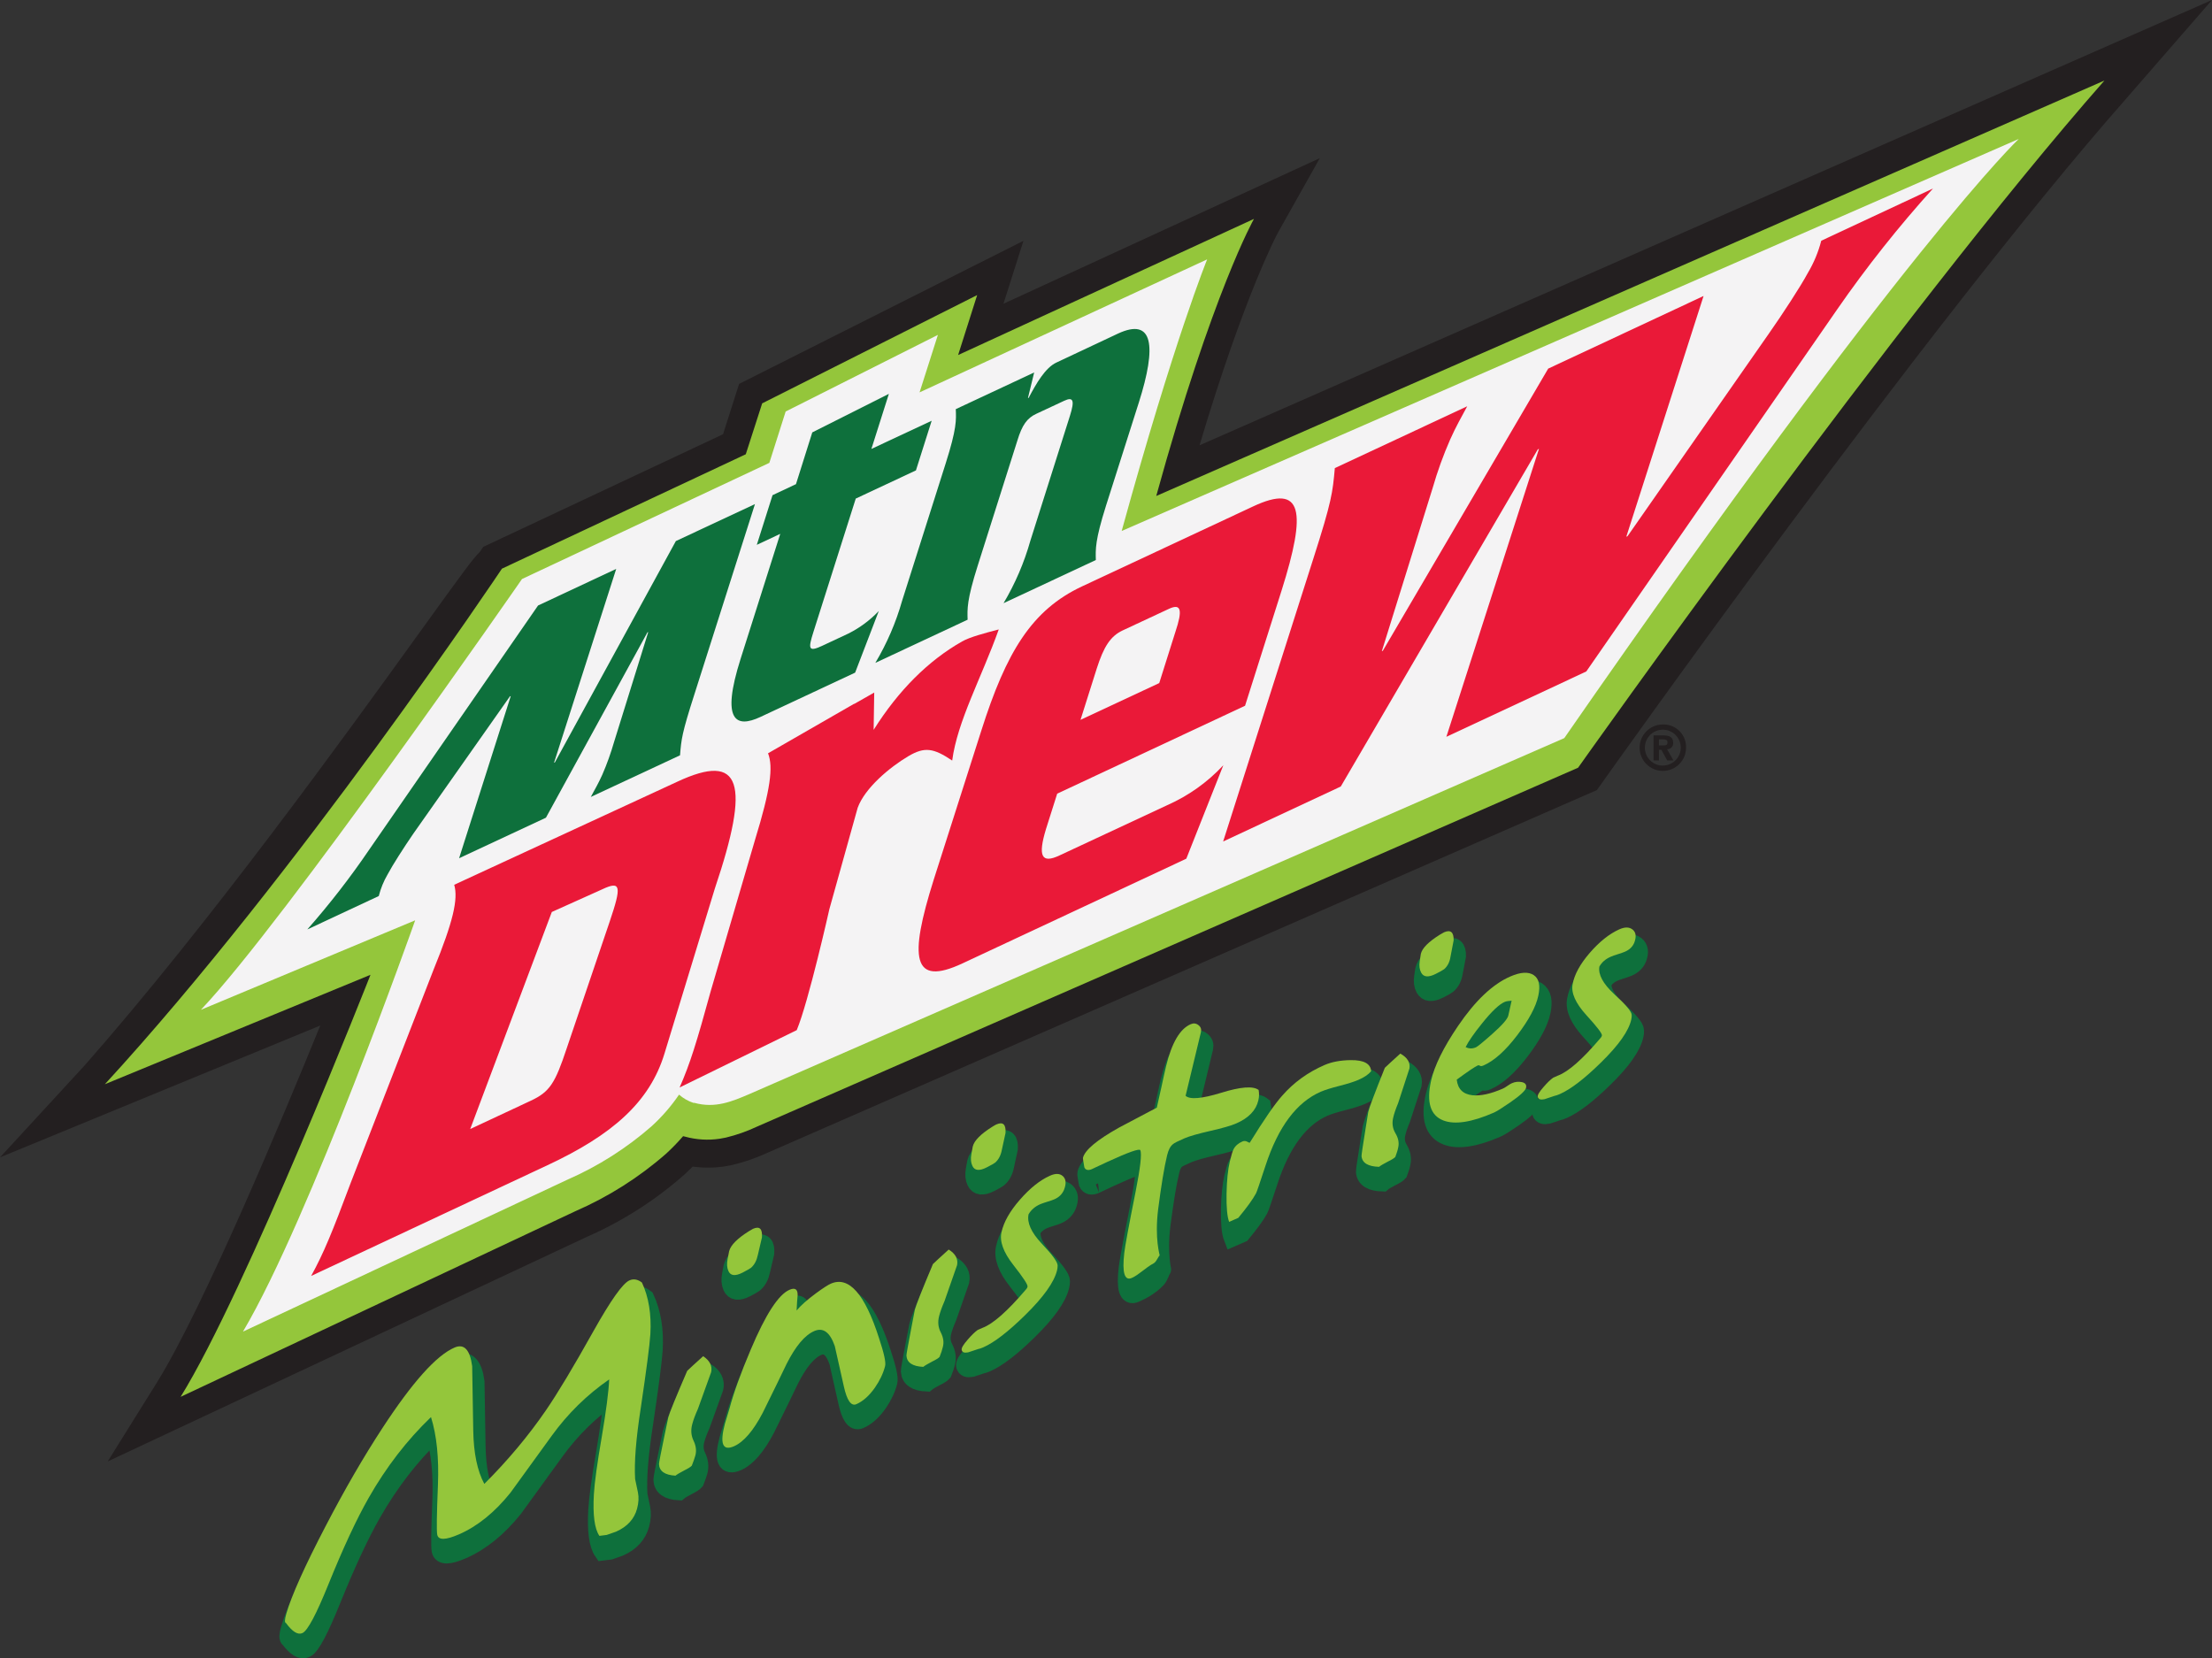 <?xml version="1.0" encoding="utf-8"?>
<!-- Generator: Adobe Illustrator 12.0.0, SVG Export Plug-In . SVG Version: 6.00 Build 51448)  -->
<!DOCTYPE svg PUBLIC "-//W3C//DTD SVG 1.1//EN" "http://www.w3.org/Graphics/SVG/1.1/DTD/svg11.dtd">
<svg  version="1.1" id="Layer_1" xmlns="http://www.w3.org/2000/svg" xmlns:xlink="http://www.w3.org/1999/xlink" width="493.58" height="370.06"
	 viewBox="0 0 493.58 370.06" style="overflow:visible;enable-background:new 0 0 493.58 370.06;" xml:space="preserve">
<rect x="0" y="0" width="493.58" height="370.06" fill="#333333" stroke="none"/>
<g>
	<path style="fill:#0E703C;stroke:#0E703C;stroke-width:4;" d="M102.18,304.21c2.13-0.92,3.44,0.48,3.93,4.16l0.24,14.41
		c0.09,5.01,0.91,8.96,2.47,11.86c5.26-5.26,9.84-10.73,13.75-16.43c2.57-3.74,6.11-9.63,10.61-17.68
		c3.85-6.86,6.51-10.62,7.99-11.29c0.9-0.43,1.84-0.28,2.82,0.46c1.51,3.25,2.14,7.1,1.88,11.54c-0.17,2.51-0.88,7.98-2.13,16.39
		c-1.08,6.93-1.5,12.24-1.27,15.93l0.63,2.99c0.22,1.09,0.16,2.3-0.19,3.6c-0.62,2.32-2.19,4.03-4.68,5.14l-2.12,0.74l-1.61,0.2
		c-1.09-1.57-1.5-4.68-1.23-9.33c0.15-2.59,0.74-6.87,1.77-12.85c0.97-5.74,1.52-9.98,1.64-12.73c-4.97,3.44-9.25,7.64-12.82,12.58
		l-9.22,12.72c-3.52,4.38-7.33,7.46-11.44,9.26c-3.03,1.32-4.66,1.35-4.89,0.07c-0.16-0.83-0.11-4.52,0.16-11.07
		c0.24-6.02-0.27-11.07-1.55-15.15c-5.34,5.12-9.98,11.13-13.91,18.03c-2.69,4.72-5.66,11.11-8.92,19.15
		c-2.74,6.79-4.68,10.45-5.83,11c-1.01,0.49-2.24-0.25-3.69-2.22c-0.33-0.07-0.31-0.78,0.08-2.12c1.18-4.07,4.1-10.58,8.76-19.51
		c4.22-8.12,8.43-15.39,12.62-21.8C92.75,311.96,98.13,305.94,102.18,304.21z"/>
	<path style="fill:#0E703C;stroke:#0E703C;stroke-width:4;" d="M155.12,330.56c-0.23,0.27-0.79,0.62-1.65,1.05
		c-1.02,0.53-1.69,0.93-2,1.19c-2.4-0.14-3.62-1.01-3.67-2.61c0-0.3,0.41-2.44,1.24-6.43l0.84-4.01c0.27-1.01,1.68-4.46,4.21-10.34
		c0.38-0.38,1.56-1.47,3.56-3.27c1.48,0.98,2.08,2.17,1.78,3.57l-2.95,8.19c-0.59,1.32-1.02,2.47-1.27,3.43
		c-0.35,1.3-0.25,2.53,0.3,3.67c0.55,1.14,0.68,2.24,0.4,3.3C155.73,328.93,155.47,329.68,155.12,330.56z M169.86,283.52
		c-0.26,1.26-0.77,2.23-1.54,2.9c-0.25,0.19-0.88,0.55-1.88,1.07c-1.64,0.84-2.7,0.71-3.16-0.37c-0.32-0.71-0.38-1.61-0.17-2.68
		l0.34-1.75c0.36-1.35,1.84-2.84,4.45-4.47c0.47-0.29,0.77-0.46,0.9-0.52c1.47-0.63,2.12,0.03,1.96,1.97
		C170.58,280.52,170.28,281.8,169.86,283.52z"/>
	<path style="fill:#0E703C;stroke:#0E703C;stroke-width:4;" d="M198.25,308.34c-0.41,1.61-1.17,3.21-2.25,4.78
		c-1.27,1.82-2.66,3.07-4.15,3.72c-1.18,0.52-2.12-0.82-2.82-4.02l-2.01-8.95c-1.08-3.09-2.6-4.2-4.58-3.34
		c-2.12,0.92-4.17,3.37-6.17,7.33c-1.15,2.42-2.93,6.05-5.33,10.92c-2.1,4.02-4.24,6.5-6.41,7.46c-2.54,1.11-3.21-0.57-2.02-5.05
		c0.1-0.39,0.27-0.96,0.52-1.73c0.24-0.76,0.42-1.34,0.52-1.72c0.92-3.46,2.5-7.83,4.73-13.1c3.3-7.82,6.18-12.26,8.64-13.32
		c1.25-0.54,1.86-0.12,1.81,1.26c-0.08,0.76-0.16,1.88-0.23,3.36c0.93-1.12,2.38-2.41,4.35-3.86c1.57-1.15,2.67-1.86,3.3-2.13
		c4.03-1.75,7.6,2.32,10.74,12.15C198.01,305.45,198.46,307.53,198.25,308.34z"/>
	<path style="fill:#0E703C;stroke:#0E703C;stroke-width:4;" d="M210.41,306.29c-0.23,0.27-0.78,0.62-1.65,1.04
		c-1.02,0.53-1.68,0.93-1.99,1.19c-2.42-0.11-3.67-0.96-3.76-2.52c-0.01-0.29,0.37-2.39,1.12-6.31l0.76-3.94
		c0.26-0.99,1.6-4.39,4.03-10.17c0.37-0.37,1.55-1.45,3.52-3.24c1.52,0.94,2.14,2.1,1.87,3.48l-2.81,8.05
		c-0.57,1.3-0.97,2.42-1.21,3.37c-0.32,1.28-0.2,2.48,0.38,3.59c0.58,1.12,0.74,2.19,0.47,3.23
		C211,304.69,210.75,305.43,210.41,306.29z M224.3,260.09c-0.23,1.24-0.73,2.19-1.5,2.86c-0.25,0.19-0.87,0.55-1.88,1.06
		c-1.64,0.84-2.71,0.72-3.19-0.33c-0.34-0.7-0.42-1.57-0.23-2.62l0.31-1.72c0.33-1.33,1.8-2.8,4.39-4.42
		c0.47-0.29,0.77-0.46,0.9-0.51c1.47-0.63,2.14,0.01,2.02,1.92C224.96,257.15,224.68,258.41,224.3,260.09z"/>
	<path style="fill:#0E703C;stroke:#0E703C;stroke-width:4;" d="M236.75,285.94c0,0.34-0.05,0.69-0.14,1.07
		c-0.65,2.63-3.02,5.95-7.12,9.97c-3.79,3.72-6.91,6.12-9.35,7.19c-0.46,0.2-0.83,0.32-1.12,0.37c-0.75,0.24-1.5,0.49-2.24,0.74
		c-0.85,0.17-1.33-0.01-1.44-0.54c-0.1-0.41,0.36-1.18,1.37-2.33c0.85-0.98,1.59-1.7,2.23-2.15l-0.13,0.06l0.07-0.03
		c0.18-0.08,0.54-0.23,1.08-0.47c2.35-0.86,5.6-3.73,9.75-8.61c0.16-0.15,0.27-0.35,0.32-0.58c0.11-0.42-0.96-2.04-3.18-4.87
		c-2.22-2.84-3.09-5.26-2.63-7.27c0.49-2.27,1.85-4.69,4.1-7.26c2.24-2.57,4.46-4.35,6.66-5.34c1.27-0.59,2.25-0.56,2.95,0.08
		c0.7,0.65,0.78,1.65,0.25,3.02c-0.4,0.97-1.12,1.68-2.15,2.13c-0.36,0.16-0.88,0.34-1.58,0.55c-0.7,0.21-1.22,0.4-1.58,0.55
		c-1.17,0.51-2.04,1.26-2.61,2.26c-0.38,1.85,0.58,4.01,2.9,6.49C235.58,283.52,236.78,285.17,236.75,285.94z"/>
	<path style="fill:#0E703C;stroke:#0E703C;stroke-width:4;" d="M281.6,246.73c0.14,0.77,0.12,1.55-0.07,2.34
		c-0.52,2.22-2.18,3.94-4.96,5.14c-1.12,0.49-3.05,1.04-5.77,1.66c-2.72,0.62-4.64,1.17-5.76,1.65c-1.43,0.62-2.28,1.05-2.54,1.29
		c-0.6,0.46-1.04,1.31-1.33,2.52c-0.64,2.65-1.3,6.66-1.99,12c-0.83,6.66,0.32,10.73,0.12,9.82c0,0.01-0.66,1.78-1.08,2.22
		c-1.52,1.61-3.3,2.57-4.92,3.29c-1.63,0.72-2.2-1.14-1.69-5.58c0.17-1.54,1.01-6.08,2.52-13.63c1.07-5.39,1.42-8.49,1.05-9.3
		c-0.23-0.4-2.68,0.47-7.38,2.63c-1.18,0.55-2.08,0.98-2.72,1.27c-0.63,0.3-0.84,0.39-0.61,0.3c-0.89,0.39-1.49,0.27-1.77-0.36
		c-0.23-1.32-0.34-2.03-0.31-2.13c0.43-1.74,3.12-3.99,8.08-6.76c1.88-0.98,4.68-2.46,8.4-4.44c0.25-1.03,0.59-2.57,1.03-4.61
		c0.44-2.05,0.78-3.59,1.03-4.62c1.27-5.23,3.1-8.36,5.51-9.39c0.63-0.27,1.2-0.2,1.72,0.21c0.52,0.4,0.7,0.93,0.55,1.58
		l-3.42,14.19c0.95,0.88,3.59,0.66,7.94-0.67C277.58,246.01,280.37,245.8,281.6,246.73z"/>
	<path style="fill:#0E703C;stroke:#0E703C;stroke-width:4;" d="M306.7,242.56c-0.61,0.72-1.54,1.35-2.8,1.9
		c-0.99,0.43-2.4,0.88-4.25,1.35c-1.85,0.47-3.24,0.91-4.18,1.31c-5.39,2.34-9.49,7.82-12.32,16.45c-1.27,3.88-1.98,5.96-2.13,6.22
		c-0.73,1.36-2.05,3.18-3.96,5.48l-2.04,0.89c-0.43-1.1-0.63-3.2-0.58-6.29c0.06-2.98,0.3-5.37,0.73-7.18
		c0.33-1.39,0.61-2.3,0.83-2.73c0.38-0.75,1.04-1.33,1.98-1.74c0.36-0.15,0.71-0.14,1.05,0.04c0.34,0.18,0.53,0.27,0.58,0.25
		c3.19-5.17,5.61-8.68,7.25-10.51c2.58-2.95,5.73-5.23,9.45-6.84c1.61-0.7,3.55-1.06,5.82-1.09
		C305.08,240.03,306.61,240.86,306.7,242.56z"/>
	<path style="fill:#0E703C;stroke:#0E703C;stroke-width:4;" d="M312.1,261.67c-0.22,0.26-0.77,0.61-1.64,1.03
		c-1.02,0.53-1.68,0.92-1.98,1.18c-2.47-0.07-3.77-0.86-3.92-2.37c-0.02-0.28,0.28-2.3,0.89-6.08l0.61-3.8
		c0.22-0.96,1.46-4.25,3.7-9.85c0.37-0.37,1.52-1.42,3.45-3.17c1.58,0.88,2.26,1.99,2.04,3.32l-2.54,7.78
		c-0.53,1.26-0.9,2.35-1.1,3.26c-0.28,1.24-0.11,2.38,0.53,3.45c0.63,1.06,0.83,2.09,0.61,3.1
		C312.64,260.12,312.41,260.84,312.1,261.67z M324.41,217c-0.19,1.2-0.66,2.12-1.41,2.77c-0.24,0.19-0.87,0.54-1.87,1.05
		c-1.64,0.83-2.72,0.74-3.26-0.27c-0.37-0.67-0.48-1.51-0.33-2.52l0.25-1.66c0.29-1.28,1.72-2.72,4.29-4.32
		c0.46-0.28,0.76-0.45,0.9-0.51c1.47-0.63,2.18-0.03,2.13,1.81C324.96,214.17,324.73,215.38,324.41,217z"/>
	<path style="fill:#0E703C;stroke:#0E703C;stroke-width:4;" d="M341.27,246.24c-0.14,0.64-1.32,1.73-3.54,3.27
		c-1.79,1.23-3,1.99-3.63,2.27c-4.94,2.16-8.71,2.75-11.3,1.75c-2.89-1.12-3.79-4.08-2.72-8.88c0.75-3.33,2.75-7.4,6.01-12.2
		c3.85-5.67,7.75-9.35,11.68-11.05c2.28-0.99,4.01-1.09,5.2-0.31c1.19,0.78,1.53,2.32,1.03,4.63c-0.53,2.45-2.11,5.39-4.73,8.83
		c-2.62,3.44-5.13,5.69-7.52,6.72c-0.36,0.16-0.62,0.18-0.77,0.06c-0.16-0.12-0.33-0.14-0.51-0.06c-0.58,0.25-2.14,1.3-4.67,3.15
		c0.23,2.09,1.4,3.26,3.51,3.49c1.84,0.19,4.11-0.32,6.82-1.5c0.23-0.1,0.56-0.3,0.99-0.6c0.43-0.3,0.76-0.49,0.99-0.59
		c0.72-0.32,1.46-0.4,2.23-0.24C341.11,245.15,341.42,245.57,341.27,246.24z M337.31,230.13l0.74-3.34
		c-0.09,0.04-0.3,0.07-0.63,0.08c-0.33,0.02-0.63,0.09-0.9,0.2c-1.25,0.54-2.94,2.14-5.06,4.79c-1.84,2.28-3.06,4.05-3.67,5.3
		c0.73,0.38,1.49,0.4,2.3,0.05c0.36-0.16,1.55-1.13,3.56-2.91C335.92,232.29,337.14,230.9,337.31,230.13z"/>
	<path style="fill:#0E703C;stroke:#0E703C;stroke-width:4;" d="M364.84,229.97c0.02,0.32-0.01,0.66-0.09,1.02
		c-0.53,2.51-2.79,5.73-6.78,9.63c-3.69,3.62-6.75,5.97-9.2,7.04c-0.45,0.2-0.83,0.32-1.13,0.38c-0.75,0.25-1.5,0.5-2.25,0.75
		c-0.86,0.18-1.36,0.02-1.5-0.48c-0.13-0.38,0.3-1.13,1.28-2.24c0.82-0.96,1.54-1.65,2.17-2.09l-0.13,0.06l0.06-0.03
		c0.18-0.08,0.54-0.24,1.09-0.48c2.35-0.87,5.53-3.67,9.53-8.4c0.16-0.15,0.26-0.34,0.31-0.56c0.08-0.4-1.08-1.93-3.5-4.57
		c-2.4-2.65-3.41-4.94-3.04-6.86c0.39-2.17,1.66-4.5,3.82-7c2.16-2.49,4.34-4.23,6.54-5.23c1.26-0.58,2.27-0.58,3.02,0.02
		c0.75,0.6,0.88,1.55,0.4,2.87c-0.36,0.93-1.06,1.62-2.09,2.07c-0.36,0.16-0.89,0.34-1.59,0.56c-0.7,0.22-1.22,0.4-1.58,0.56
		c-1.17,0.51-2.01,1.24-2.55,2.21c-0.29,1.77,0.8,3.8,3.28,6.11C363.52,227.69,364.83,229.24,364.84,229.97z"/>
</g>
<path style="fill:#231F20;" d="M267.66,99.37c10.16-34.03,17.44-47.33,17.5-47.46l9.34-16.62l-70.59,32.49l4.46-14.04l-63.45,31.93
	l-3.58,11.23l-53.52,25.14l-0.78,1.17c-1.25,1.08-3.96,4.81-13.35,17.83c-16.35,22.69-46.8,64.9-74.83,96.74L0,258.27l71.46-29.42
	c-8.42,20.71-26.1,62.98-36.42,79.62l-11.01,17.65L130.97,276c7.96-3.49,15.32-8.2,21.82-13.96c0.61-0.56,1.2-1.14,1.78-1.71
	c2.28,0.31,4.59,0.31,6.87,0c0.61-0.1,1.22-0.21,1.83-0.34c2.76-0.64,5.45-1.57,8.02-2.76l185.03-80.92l0.95-1.33
	c0.72-1.01,71.95-101.56,117.04-152.83L493.58,0L267.66,99.37z"/>
<path style="fill:#94C63B;" d="M261.58,106.46c11.62-40.96,20.14-56.27,20.22-56.43l3.56-6.29l-67.77,31.19l4.33-13.64l-53.83,27.08
	l-3.59,11.33l-54.07,25.36l-0.35,0.55c-0.47,0.69-45.9,68.57-88.4,114.76l-7.09,7.71l63.84-26.31
	c-6.61,16.64-28.08,69.34-40.11,88.71l-4.14,6.74l95.06-44.7c7.6-3.32,14.64-7.81,20.85-13.3c1.08-0.98,2.09-2.01,3.03-3.03
	c2.52,0.56,5.12,0.64,7.67,0.26c0.58-0.08,1.11-0.18,1.61-0.29c2.5-0.6,4.93-1.45,7.27-2.55l183.98-80.43l0.35-0.5
	c0.72-1.01,72.18-101.81,117.3-153.16l7.3-8.29L261.58,106.46z"/>
<path style="fill:#231F20;" d="M467.56,13.69l-202.33,88.55c10.78-36.9,18.52-50.88,18.6-51.02l7.03-12.58l-13.03,5.98L221.4,70.6
	l1.06-3.35l3.34-10.52l-9.87,4.97l-48,24.16l-1.75,0.88l-0.6,1.86l-2.98,9.42l-52.58,24.67l-1.17,0.55l-0.72,1.07
	c-1.61,0-46.99,67.72-88.24,114.49L5.71,254.24l19.38-8.02L74.17,226c-8.17,20.42-26.95,65.73-37.83,83.2l-8.28,13.34l14.21-6.68
	l88.05-41.33c7.81-3.42,15.05-8.04,21.43-13.7c0.79-0.72,1.61-1.46,2.26-2.21c2.39,0.37,4.81,0.37,7.19,0
	c0.58-0.08,1.16-0.19,1.72-0.32c2.64-0.63,5.21-1.53,7.67-2.68l0.18-0.08h0.13l183.18-80.07l1.11-0.53l0.71-1.01
	c0.72-1.01,72.1-101.73,117.12-152.96L487.6,4.38L467.56,13.69z M352.13,171.32l-183.31,80.13c-2.19,1.03-4.48,1.83-6.83,2.4
	c-0.45,0.1-0.91,0.18-1.38,0.26c-2.59,0.39-5.24,0.23-7.77-0.47l-0.41-0.1c-1.2,1.38-2.47,2.7-3.82,3.93
	c-6.05,5.3-12.89,9.62-20.26,12.83l-88.05,41.41c14.57-23.46,42.37-94.18,42.37-94.18L23.4,241.95C66.45,195.09,112,126.9,112,126.9
	l54.41-25.53l3.66-11.36l47.97-24.16l-4.25,13.38l65.99-30.37h0.02c0,0-9.23,16.27-21.8,61.82l211.58-92.71
	C423.84,69.98,352.13,171.32,352.13,171.32z"/>
<path style="fill:#F4F3F4;" d="M250.29,118.49c11.71-42.6,19.07-60.61,19.07-60.61l-64.17,29.68l4.09-12.83l-33.97,17.1l-3.64,11.46
	l-55.22,25.93h0.02c0,0-53,76.48-71.64,96.12l47.81-19.97c0,0-23.46,66.47-38.42,91.78l72.41-33.91c6.85-3,13.21-7.04,18.83-11.97
	c2.28-2.09,4.32-4.44,6.06-7c0.94,0.82,2.03,1.45,3.21,1.84h0.24c4.64,1.27,8.41-0.33,12.18-1.94l181.9-79.46
	C425.45,54.47,450.46,31.01,450.46,31.01L250.29,118.49z"/>
<path style="fill:#231F20;" d="M371.04,161.67c-2.86,0-5.18,2.32-5.18,5.18c0,2.86,2.32,5.18,5.18,5.18c2.86,0,5.18-2.32,5.18-5.18
	c0,0,0-0.01,0-0.02c0.08-2.77-2.1-5.08-4.87-5.16C371.25,161.67,371.14,161.67,371.04,161.67z M371.04,170.85
	c-2.21,0-4.01-1.79-4.01-4.01c0-2.21,1.8-4.01,4.01-4.01c2.21,0,4,1.8,4,4.01c0,2.21-1.8,4-4.01,4l0,0L371.04,170.85z"/>
<path style="fill:#231F20;" d="M371.99,167.19c0.71,0.04,1.32-0.52,1.36-1.24c0-0.08,0-0.16-0.01-0.24c0-1.25-0.86-1.61-2.28-1.61
	h-2.09v5.6h1.2v-2.37h0.55l1.3,2.37h1.39L371.99,167.19z M371.2,166.34h-1.03v-1.35h0.8c0.47,0,1.11,0,1.11,0.64
	C372.08,166.28,371.75,166.34,371.2,166.34z"/>
<g>
	<g id="XMLID_1_">
		<g>
			<path style="fill:#EA1938;" d="M214.68,143.14c1.72-0.98,5.12-1.88,8.18-2.68c-3.83,10.73-9.24,20.48-10.39,29.26
				c-4.18-2.81-6.17-3.11-9.79-0.97c-4.17,2.47-9.68,7.08-11.3,11.5l-6.31,22.6c0,0-4.65,20.73-7.29,27.03l-26.13,12.79
				c2.34-5.33,3.78-9.99,6.96-21.57l9.88-33.74c3.41-11.11,4.09-16.18,2.89-19.26l19.21-11.05c0.01,0.01,0.01,0.03,0.01,0.04
				l4.47-2.54l-0.13,8.32C200.51,154.02,207.16,147.41,214.68,143.14z"/>
		</g>
		<g>
		</g>
	</g>
	<path style="fill:#0E703C;" d="M181.25,96.49l17.09-8.6l-3.9,12.29l13.45-6.29l-3.51,11.08l-13.43,6.29l-9.48,29.87
		c-1.14,3.63-1.11,4.41,1.91,3.02l5.94-2.78c2.53-1.27,4.82-2.97,6.77-5.02l-5.28,13.75l-21.16,9.9c-5.36,2.5-8.86,1.06-4.38-13.03
		l8.83-27.84l-5.23,2.45l3.51-11.08l5.23-2.46L181.25,96.49z"/>
	<path style="fill:#0E703C;" d="M230.76,83.12l-1.38,5.68h0.14c1.7-3.21,3.72-6.77,6.25-7.92l13.65-6.42
		c7.94-3.71,8.71,2.71,4.7,15.35l-7.32,23.01c-2.47,7.83-2.34,9.72-2.28,12.15l-20.59,9.63c2.59-4.36,4.6-9.04,5.98-13.93
		l8.82-27.84c1.11-3.5,0.77-4.36-1.3-3.38l-6.15,2.87c-2.09,0.96-3.21,2.5-4.27,6l-8.82,27.82c-2.48,7.83-2.35,9.72-2.28,12.15
		l-20.59,9.63c2.59-4.35,4.6-9.01,5.98-13.88l9.71-30.61c2.49-7.83,2.36-9.72,2.26-12.13L230.76,83.12z"/>
	<path style="fill:#0E703C;" d="M92.17,186.12c-1.97,2.87-4.6,6.96-5.68,9.01c-0.88,1.51-1.54,3.13-1.97,4.82l-15.95,7.46
		c4.99-5.66,9.61-11.62,13.85-17.86l37.64-54.43l17.44-8.17l-13.86,43.22h0.15l27.02-49.43l17.65-8.25l-13.51,42.44
		c-2.79,8.7-2.92,10-3.21,13.62l-19.91,9.29c0.96-1.78,1.7-3.04,2.57-4.97c1.03-2.37,1.9-4.8,2.62-7.29l7.62-24.5h-0.15
		l-22.67,41.39l-19.38,9.05l11.52-36.16h-0.15L92.17,186.12z"/>
	<path style="fill:#EA1938;" d="M96.75,216.37c4.39-10.76,5.52-15.75,4.6-18.93l49.74-22.98c14.44-6.76,16.36,0.27,8.42,23.81
		l-11.23,36.8c-3.3,10.89-11.67,18.2-26.12,24.95l-52.73,24.71c2.81-5.12,4.65-9.62,8.86-20.86L96.75,216.37z M104.92,251.95
		l13.51-6.32c4.25-1.97,5.44-3.91,8.02-11.68l9.62-28.37c2.62-7.78,2.54-9.13-1.71-7.12l-11.23,5.05L104.92,251.95z"/>
	<path style="fill:#EA1938;" d="M235.9,177.11l-2.5,7.89c-1.83,6.03-1.03,7.8,3,5.9l24.07-11.23c4.73-2.09,8.98-5.12,12.5-8.9
		l-8.26,20.85l-49.94,23.36c-11.23,5.26-11.96-1.12-6.42-18.68l10.62-33.26c5.57-17.54,11.23-26.91,22.46-32.18l38.14-17.83
		c11.23-5.28,11.95,1.11,6.42,18.68l-8.17,25.78L235.9,177.11z M258.67,152.43l3.61-11.44c1.61-4.81,1.32-6.42-1.46-5.12
		l-10.31,4.81c-2.76,1.3-4.23,3.66-5.78,8.49l-3.63,11.47L258.67,152.43z"/>
	<path style="fill:#EA1938;" d="M394.71,74.43c3.03-4.32,7.04-10.46,8.68-13.51c1.34-2.25,2.35-4.67,3-7.2l24.93-11.65
		c-7.67,8.5-14.8,17.48-21.32,26.89l-56.04,80.88l-31.22,14.58l20.66-64.25l-0.26,0.11l-43.96,75.23l-26.25,12.27l20.11-63.07
		c4.15-12.93,4.33-14.84,4.81-20.25l29.54-13.8c-1.43,2.66-2.52,4.54-3.81,7.43c-1.54,3.51-2.84,7.12-3.9,10.8l-11.34,36.42
		l0.22-0.09l36.9-62.96l34.67-16.21l-17.24,53.72l0.27-0.11L394.71,74.43z"/>
</g>
<g>
	<path style="fill:#94C63B;" d="M101.43,300.71c2.13-0.92,3.44,0.48,3.93,4.16l0.24,14.41c0.09,5.01,0.91,8.96,2.47,11.86
		c5.26-5.26,9.84-10.73,13.75-16.43c2.57-3.74,6.11-9.63,10.61-17.68c3.85-6.86,6.51-10.62,7.99-11.29c0.9-0.43,1.84-0.28,2.82,0.46
		c1.51,3.25,2.14,7.1,1.88,11.54c-0.17,2.51-0.88,7.98-2.13,16.39c-1.08,6.93-1.5,12.24-1.27,15.93l0.63,2.99
		c0.22,1.09,0.16,2.3-0.19,3.6c-0.62,2.32-2.19,4.03-4.68,5.14l-2.12,0.74l-1.61,0.2c-1.09-1.57-1.5-4.68-1.23-9.33
		c0.15-2.59,0.74-6.87,1.77-12.85c0.97-5.74,1.52-9.98,1.64-12.73c-4.97,3.44-9.25,7.64-12.82,12.58l-9.22,12.72
		c-3.52,4.38-7.33,7.46-11.44,9.26c-3.03,1.32-4.66,1.35-4.89,0.07c-0.16-0.83-0.11-4.52,0.16-11.07
		c0.24-6.02-0.27-11.07-1.55-15.15c-5.34,5.12-9.98,11.13-13.91,18.03c-2.69,4.72-5.66,11.11-8.92,19.15
		c-2.74,6.79-4.68,10.45-5.83,11c-1.01,0.49-2.24-0.25-3.69-2.22c-0.33-0.07-0.31-0.78,0.08-2.12c1.18-4.07,4.1-10.58,8.76-19.51
		c4.22-8.12,8.43-15.39,12.62-21.8C92,308.46,97.38,302.44,101.43,300.71z"/>
	<path style="fill:#94C63B;" d="M154.37,327.06c-0.23,0.27-0.79,0.62-1.65,1.05c-1.02,0.53-1.69,0.93-2,1.19
		c-2.4-0.14-3.62-1.01-3.67-2.61c0-0.3,0.41-2.44,1.24-6.43l0.84-4.01c0.27-1.01,1.68-4.46,4.21-10.34
		c0.38-0.38,1.56-1.47,3.56-3.27c1.48,0.98,2.08,2.17,1.78,3.57l-2.95,8.19c-0.59,1.32-1.02,2.47-1.27,3.43
		c-0.35,1.3-0.25,2.53,0.3,3.67c0.55,1.14,0.68,2.24,0.4,3.3C154.98,325.43,154.72,326.18,154.37,327.06z M169.11,280.02
		c-0.26,1.26-0.77,2.23-1.54,2.9c-0.25,0.19-0.88,0.55-1.88,1.07c-1.64,0.84-2.7,0.71-3.16-0.37c-0.32-0.71-0.38-1.61-0.17-2.68
		l0.34-1.75c0.36-1.35,1.84-2.84,4.45-4.47c0.47-0.29,0.77-0.46,0.9-0.52c1.47-0.63,2.12,0.03,1.96,1.97
		C169.83,277.02,169.53,278.3,169.11,280.02z"/>
	<path style="fill:#94C63B;" d="M197.5,304.84c-0.41,1.61-1.17,3.21-2.25,4.78c-1.27,1.82-2.66,3.07-4.15,3.72
		c-1.18,0.52-2.12-0.82-2.82-4.02l-2.01-8.95c-1.08-3.09-2.6-4.2-4.58-3.34c-2.12,0.92-4.17,3.37-6.17,7.33
		c-1.15,2.42-2.93,6.05-5.33,10.92c-2.1,4.02-4.24,6.5-6.41,7.46c-2.54,1.11-3.21-0.57-2.02-5.05c0.1-0.39,0.27-0.96,0.52-1.73
		c0.24-0.76,0.42-1.34,0.52-1.72c0.92-3.46,2.5-7.83,4.73-13.1c3.3-7.82,6.18-12.26,8.64-13.32c1.25-0.54,1.86-0.12,1.81,1.26
		c-0.08,0.76-0.16,1.88-0.23,3.36c0.93-1.12,2.38-2.41,4.35-3.86c1.57-1.15,2.67-1.86,3.3-2.13c4.03-1.75,7.6,2.32,10.74,12.15
		C197.26,301.95,197.71,304.03,197.5,304.84z"/>
	<path style="fill:#94C63B;" d="M209.66,302.79c-0.23,0.27-0.78,0.62-1.65,1.04c-1.02,0.53-1.68,0.93-1.99,1.19
		c-2.42-0.11-3.67-0.96-3.76-2.52c-0.01-0.29,0.37-2.39,1.12-6.31l0.76-3.94c0.26-0.99,1.6-4.39,4.03-10.17
		c0.37-0.37,1.55-1.45,3.52-3.24c1.52,0.94,2.14,2.1,1.87,3.48l-2.81,8.05c-0.57,1.3-0.97,2.42-1.21,3.37
		c-0.32,1.28-0.2,2.48,0.38,3.59c0.58,1.12,0.74,2.19,0.47,3.23C210.25,301.19,210,301.93,209.66,302.79z M223.55,256.59
		c-0.23,1.24-0.73,2.19-1.5,2.86c-0.25,0.19-0.87,0.55-1.88,1.06c-1.64,0.84-2.71,0.72-3.19-0.33c-0.34-0.7-0.42-1.57-0.23-2.62
		l0.31-1.72c0.33-1.33,1.8-2.8,4.39-4.42c0.47-0.29,0.77-0.46,0.9-0.51c1.47-0.63,2.14,0.01,2.02,1.92
		C224.21,253.65,223.93,254.91,223.55,256.59z"/>
	<path style="fill:#94C63B;" d="M236,282.44c0,0.34-0.05,0.69-0.14,1.07c-0.65,2.63-3.02,5.95-7.12,9.97
		c-3.79,3.72-6.91,6.12-9.35,7.19c-0.46,0.2-0.83,0.32-1.12,0.37c-0.75,0.24-1.5,0.49-2.24,0.74c-0.85,0.17-1.33-0.01-1.44-0.54
		c-0.1-0.41,0.36-1.18,1.37-2.33c0.85-0.98,1.59-1.7,2.23-2.15l-0.13,0.06l0.07-0.03c0.18-0.08,0.54-0.23,1.08-0.47
		c2.35-0.86,5.6-3.73,9.75-8.61c0.16-0.15,0.27-0.35,0.32-0.58c0.11-0.42-0.96-2.04-3.18-4.87c-2.22-2.84-3.09-5.26-2.63-7.27
		c0.49-2.27,1.85-4.69,4.1-7.26c2.24-2.57,4.46-4.35,6.66-5.34c1.27-0.59,2.25-0.56,2.95,0.08c0.7,0.65,0.78,1.65,0.25,3.02
		c-0.4,0.97-1.12,1.68-2.15,2.13c-0.36,0.16-0.88,0.34-1.58,0.55c-0.7,0.21-1.22,0.4-1.58,0.55c-1.17,0.51-2.04,1.26-2.61,2.26
		c-0.38,1.85,0.58,4.01,2.9,6.49C234.83,280.02,236.03,281.67,236,282.44z"/>
	<path style="fill:#94C63B;" d="M280.85,243.23c0.14,0.77,0.12,1.55-0.07,2.34c-0.52,2.22-2.18,3.94-4.96,5.14
		c-1.12,0.49-3.05,1.04-5.77,1.66c-2.72,0.62-4.64,1.17-5.76,1.65c-1.43,0.62-2.28,1.05-2.54,1.29c-0.6,0.46-1.04,1.31-1.33,2.52
		c-0.64,2.65-1.3,6.66-1.99,12c-0.83,6.66,0.38,10.27,0.38,10.52c0-0.78-0.67,1.17-1.33,1.53c-1.95,1.05-3.3,2.57-4.92,3.29
		c-1.63,0.72-2.2-1.14-1.69-5.58c0.17-1.54,1.01-6.08,2.52-13.63c1.07-5.39,1.42-8.49,1.05-9.3c-0.23-0.4-2.68,0.47-7.38,2.63
		c-1.18,0.55-2.08,0.98-2.72,1.27c-0.63,0.3-0.84,0.39-0.61,0.3c-0.89,0.39-1.49,0.27-1.77-0.36c-0.23-1.32-0.34-2.03-0.31-2.13
		c0.43-1.74,3.12-3.99,8.08-6.76c1.88-0.98,4.68-2.46,8.4-4.44c0.25-1.03,0.59-2.57,1.03-4.61c0.44-2.05,0.78-3.59,1.03-4.62
		c1.27-5.23,3.1-8.36,5.51-9.39c0.63-0.27,1.2-0.2,1.72,0.21c0.52,0.4,0.7,0.93,0.55,1.58l-3.42,14.19
		c0.95,0.88,3.59,0.66,7.94-0.67C276.83,242.51,279.62,242.3,280.85,243.23z"/>
	<path style="fill:#94C63B;" d="M305.95,239.06c-0.61,0.72-1.54,1.35-2.8,1.9c-0.99,0.43-2.4,0.88-4.25,1.35
		c-1.85,0.47-3.24,0.91-4.18,1.31c-5.39,2.34-9.49,7.82-12.32,16.45c-1.27,3.88-1.98,5.96-2.13,6.22c-0.73,1.36-2.05,3.18-3.96,5.48
		l-2.04,0.89c-0.43-1.1-0.63-3.2-0.58-6.29c0.06-2.98,0.3-5.37,0.73-7.18c0.33-1.39,0.61-2.3,0.83-2.73
		c0.38-0.75,1.04-1.33,1.98-1.74c0.36-0.15,0.71-0.14,1.05,0.04c0.34,0.18,0.53,0.27,0.58,0.25c3.19-5.17,5.61-8.68,7.25-10.51
		c2.58-2.95,5.73-5.23,9.45-6.84c1.61-0.7,3.55-1.06,5.82-1.09C304.33,236.53,305.86,237.36,305.95,239.06z"/>
	<path style="fill:#94C63B;" d="M311.35,258.17c-0.22,0.26-0.77,0.61-1.64,1.03c-1.02,0.53-1.68,0.92-1.98,1.18
		c-2.47-0.07-3.77-0.86-3.92-2.37c-0.02-0.28,0.28-2.3,0.89-6.08l0.61-3.8c0.22-0.96,1.46-4.25,3.7-9.85
		c0.37-0.37,1.52-1.42,3.45-3.17c1.58,0.88,2.26,1.99,2.04,3.32l-2.54,7.78c-0.53,1.26-0.9,2.35-1.1,3.26
		c-0.28,1.24-0.11,2.38,0.53,3.45c0.63,1.06,0.83,2.09,0.61,3.1C311.89,256.62,311.66,257.34,311.35,258.17z M323.66,213.5
		c-0.19,1.2-0.66,2.12-1.41,2.77c-0.24,0.19-0.87,0.54-1.87,1.05c-1.64,0.83-2.72,0.74-3.26-0.27c-0.37-0.67-0.48-1.51-0.33-2.52
		l0.25-1.66c0.29-1.28,1.72-2.72,4.29-4.32c0.46-0.28,0.76-0.45,0.9-0.51c1.47-0.63,2.18-0.03,2.13,1.81
		C324.21,210.67,323.98,211.88,323.66,213.5z"/>
	<path style="fill:#94C63B;" d="M340.52,242.74c-0.14,0.64-1.32,1.73-3.54,3.27c-1.79,1.23-3,1.99-3.63,2.27
		c-4.94,2.16-8.71,2.75-11.3,1.75c-2.89-1.12-3.79-4.08-2.72-8.88c0.75-3.33,2.75-7.4,6.01-12.2c3.85-5.67,7.75-9.35,11.68-11.05
		c2.28-0.99,4.01-1.09,5.2-0.31c1.19,0.78,1.53,2.32,1.03,4.63c-0.53,2.45-2.11,5.39-4.73,8.83c-2.62,3.44-5.13,5.69-7.52,6.72
		c-0.36,0.16-0.62,0.18-0.77,0.06c-0.16-0.12-0.33-0.14-0.51-0.06c-0.58,0.25-2.14,1.3-4.67,3.15c0.23,2.09,1.4,3.26,3.51,3.49
		c1.84,0.19,4.11-0.32,6.82-1.5c0.23-0.1,0.56-0.3,0.99-0.6c0.43-0.3,0.76-0.49,0.99-0.59c0.72-0.32,1.46-0.4,2.23-0.24
		C340.36,241.65,340.67,242.07,340.52,242.74z M336.56,226.63l0.74-3.34c-0.09,0.04-0.3,0.07-0.63,0.08
		c-0.33,0.02-0.63,0.09-0.9,0.2c-1.25,0.54-2.94,2.14-5.06,4.79c-1.84,2.28-3.06,4.05-3.67,5.3c0.73,0.38,1.49,0.4,2.3,0.05
		c0.36-0.16,1.55-1.13,3.56-2.91C335.17,228.79,336.39,227.4,336.56,226.63z"/>
	<path style="fill:#94C63B;" d="M364.09,226.47c0.02,0.32-0.01,0.66-0.09,1.02c-0.53,2.51-2.79,5.73-6.78,9.63
		c-3.69,3.62-6.75,5.97-9.2,7.04c-0.45,0.2-0.83,0.32-1.13,0.38c-0.75,0.25-1.5,0.5-2.25,0.75c-0.86,0.18-1.36,0.02-1.5-0.48
		c-0.13-0.38,0.3-1.13,1.28-2.24c0.82-0.96,1.54-1.65,2.17-2.09l-0.13,0.06l0.06-0.03c0.18-0.08,0.54-0.24,1.09-0.48
		c2.35-0.87,5.53-3.67,9.53-8.4c0.16-0.15,0.26-0.34,0.31-0.56c0.08-0.4-1.08-1.93-3.5-4.57c-2.4-2.65-3.41-4.94-3.04-6.86
		c0.39-2.17,1.66-4.5,3.82-7c2.16-2.49,4.34-4.23,6.54-5.23c1.26-0.58,2.27-0.58,3.02,0.02c0.75,0.6,0.88,1.55,0.4,2.87
		c-0.36,0.93-1.06,1.62-2.09,2.07c-0.36,0.16-0.89,0.34-1.59,0.56c-0.7,0.22-1.22,0.4-1.58,0.56c-1.17,0.51-2.01,1.24-2.55,2.21
		c-0.29,1.77,0.8,3.8,3.28,6.11C362.77,224.19,364.08,225.74,364.09,226.47z"/>
</g>
</svg>
